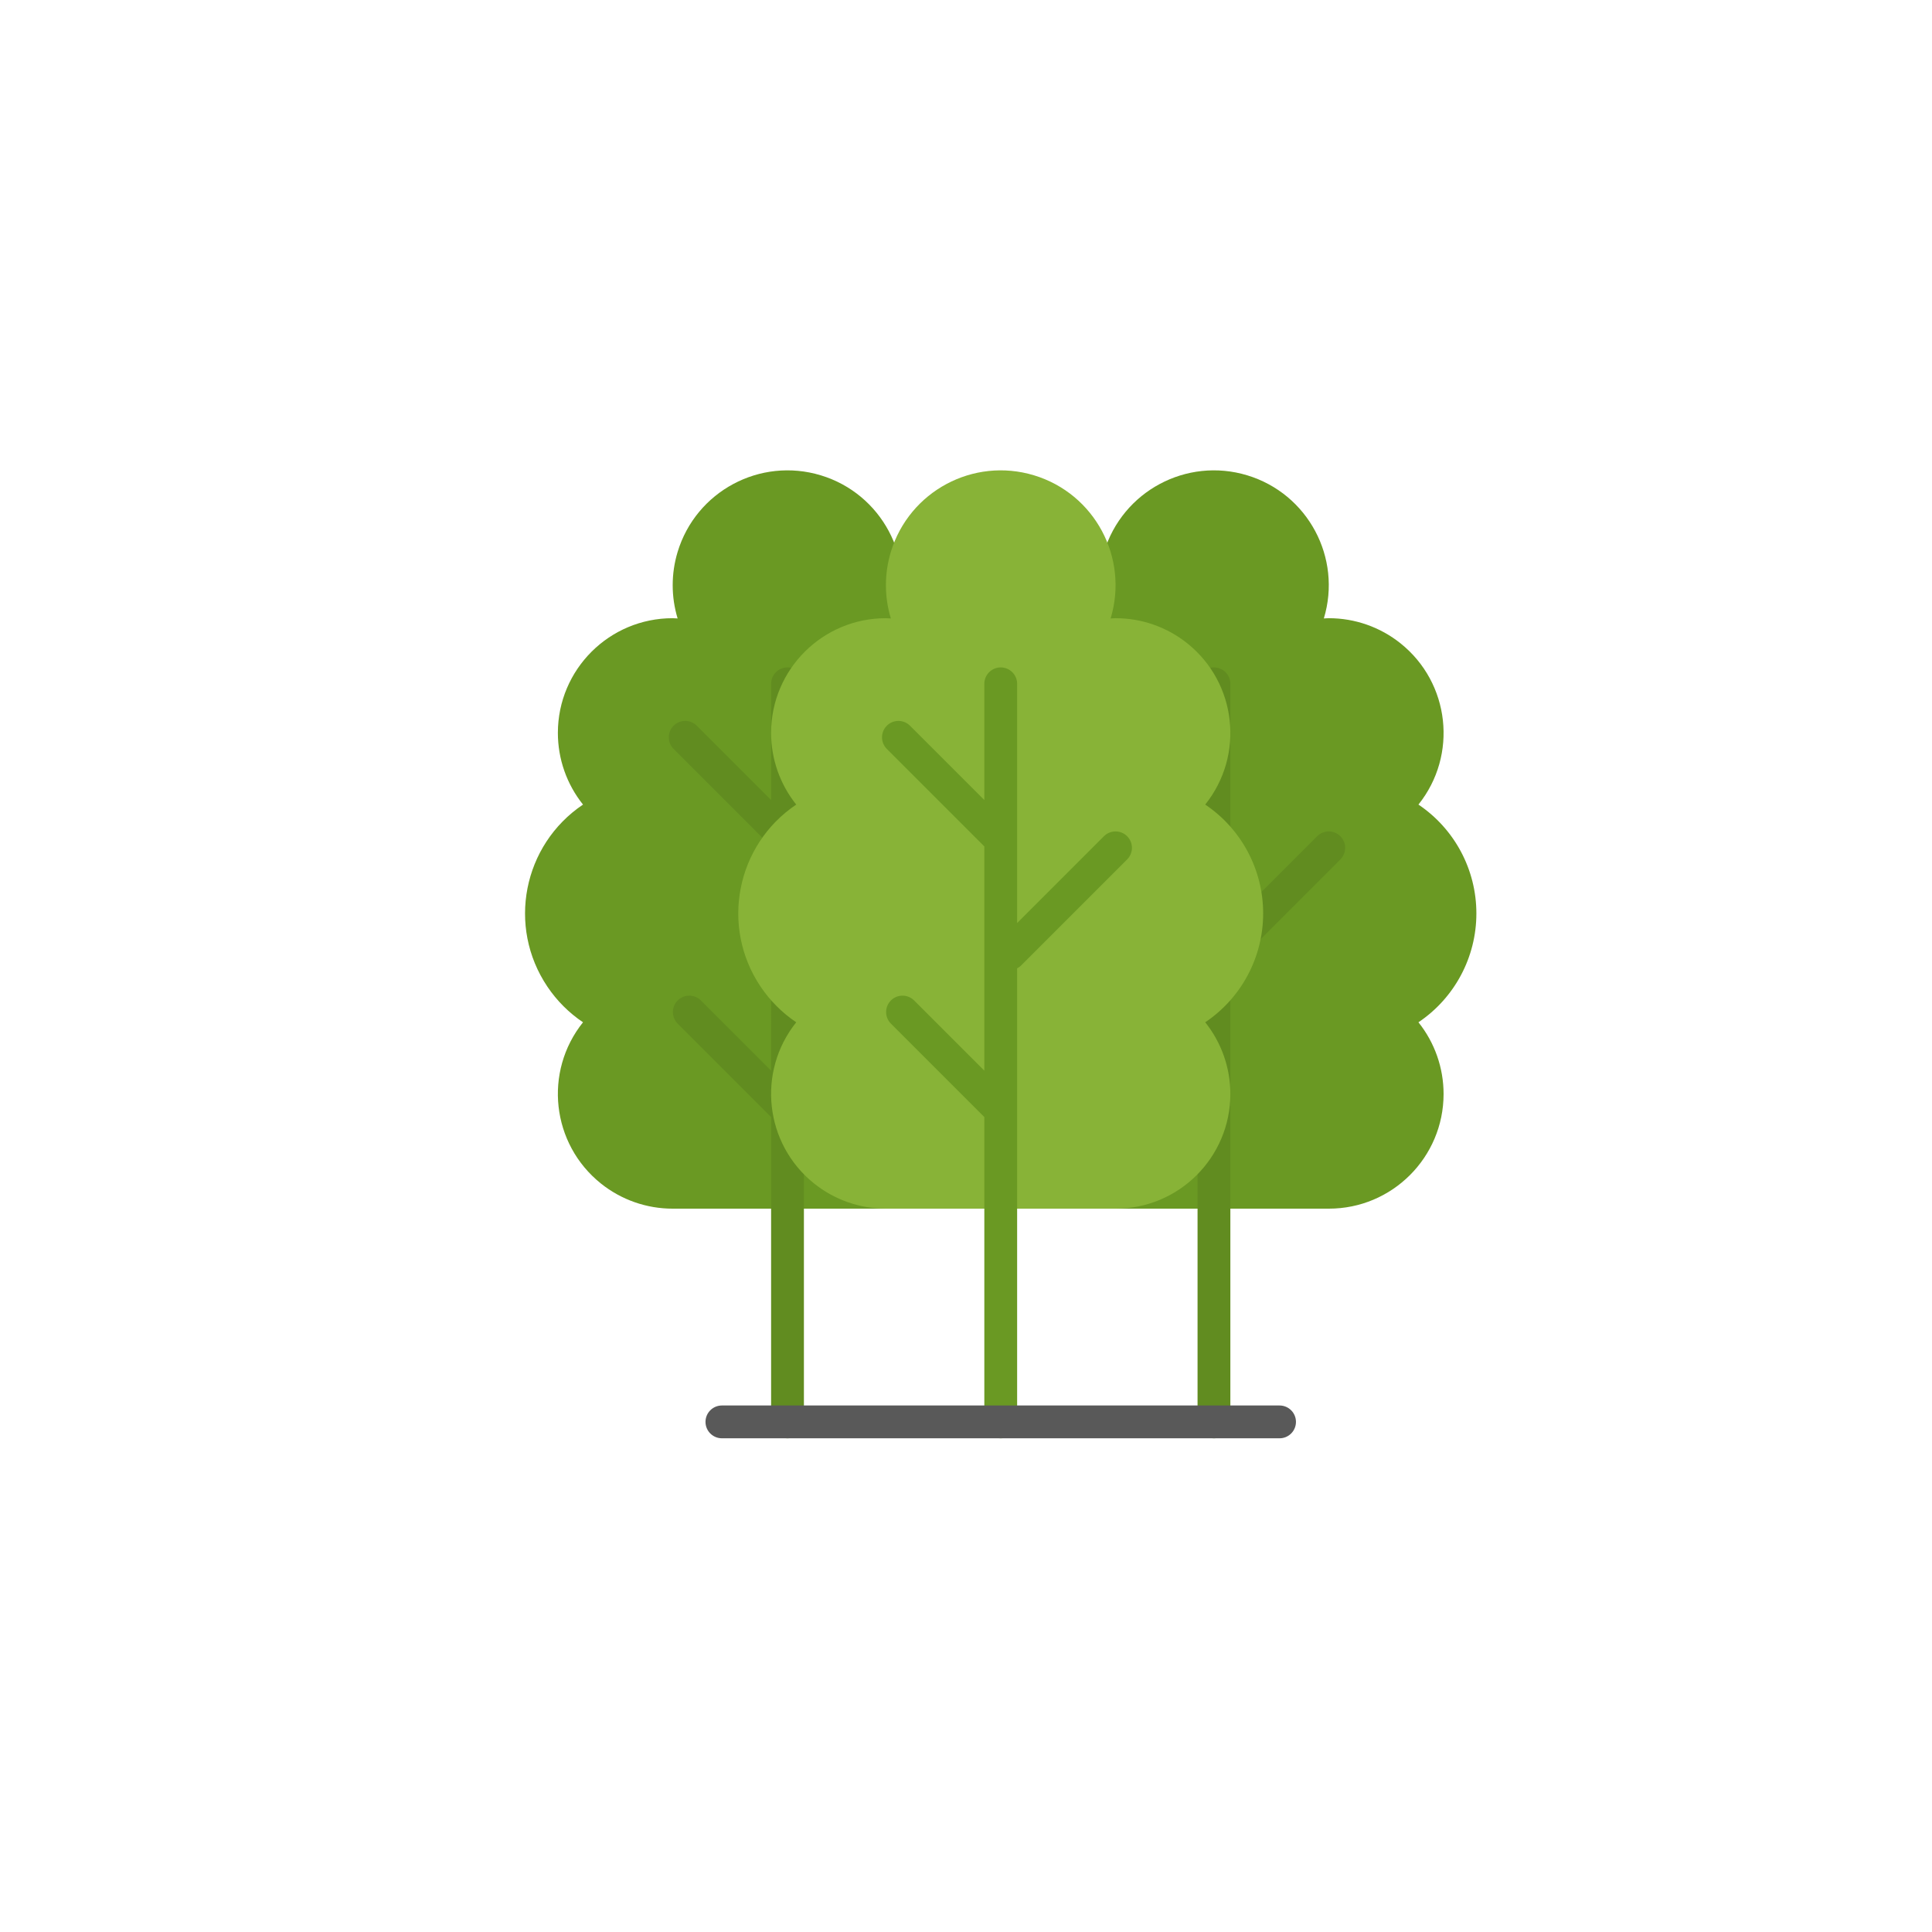 <?xml version="1.0" encoding="UTF-8" standalone="no"?>
<!-- Generator: Adobe Illustrator 19.0.0, SVG Export Plug-In . SVG Version: 6.00 Build 0)  -->

<svg
   xmlns:dc="http://purl.org/dc/elements/1.1/"
   xmlns:cc="http://creativecommons.org/ns#"
   xmlns:rdf="http://www.w3.org/1999/02/22-rdf-syntax-ns#"
   xmlns:svg="http://www.w3.org/2000/svg"
   xmlns="http://www.w3.org/2000/svg"
   xmlns:sodipodi="http://sodipodi.sourceforge.net/DTD/sodipodi-0.dtd"
   xmlns:inkscape="http://www.inkscape.org/namespaces/inkscape"
   version="1.1"
   id="Capa_1"
   x="0px"
   y="0px"
   viewBox="0 0 472.113 472.113"
   style="enable-background:new 0 0 472.113 472.113;"
   xml:space="preserve"
   sodipodi:docname="new_tree_saved.svg"
   inkscape:version="0.92.4 (unknown)"><defs
   id="defs49" /><sodipodi:namedview
   pagecolor="#ffffff"
   bordercolor="#666666"
   borderopacity="1"
   objecttolerance="10"
   gridtolerance="10"
   guidetolerance="10"
   inkscape:pageopacity="0"
   inkscape:pageshadow="2"
   inkscape:window-width="640"
   inkscape:window-height="533"
   id="namedview47"
   showgrid="false"
   inkscape:zoom="0.70693753"
   inkscape:cx="233.32078"
   inkscape:cy="221.14839"
   inkscape:window-x="793"
   inkscape:window-y="34"
   inkscape:window-maximized="0"
   inkscape:current-layer="Capa_1" />





















<g
   id="g75"
   transform="matrix(0.501,0,0,0.501,126.274,114.939)"><path
     id="path2"
     d="m 260.066,216.113 c 0.013,-21.3 -10.582,-41.208 -28.256,-53.096 19.303,-24.13 15.39,-59.34 -8.74,-78.644 -9.935,-7.948 -22.282,-12.272 -35.004,-12.26 -0.8,0 -1.6,0.088 -2.4,0.12 8.957,-29.602 -7.779,-60.861 -37.381,-69.819 -29.602,-8.958 -60.861,7.779 -69.819,37.381 -3.2,10.576 -3.2,21.861 0,32.437 -0.8,0 -1.6,-0.12 -2.4,-0.12 -30.901,-0.029 -55.975,24.998 -56.004,55.9 -0.012,12.723 4.313,25.069 12.26,35.004 -29.324,19.735 -37.098,59.504 -17.363,88.829 4.613,6.854 10.509,12.751 17.363,17.363 -19.303,24.13 -15.39,59.34 8.74,78.644 9.935,7.948 22.282,12.272 35.004,12.26 h 112 c 30.901,0.029 55.975,-24.998 56.004,-55.9 0.012,-12.723 -4.313,-25.069 -12.26,-35.004 17.674,-11.887 28.268,-31.795 28.256,-53.095 z"
     style="fill:#6a9923"
     inkscape:connector-curvature="0" /><path
     id="path4"
     d="m 193.794,178.513 c -3.08,-3.168 -8.144,-3.239 -11.312,-0.16 l -42.416,41.024 V 104.113 c 0,-4.418 -3.582,-8 -8,-8 -4.418,0 -8,3.582 -8,8 v 56.688 L 87.722,124.457 c -3.178,-3.069 -8.243,-2.981 -11.312,0.197 -2.994,3.1 -2.994,8.015 0,11.115 l 47.656,47.656 V 292.801 L 89.722,258.457 c -3.178,-3.07 -8.242,-2.982 -11.312,0.196 -2.995,3.1 -2.995,8.016 0,11.116 l 45.656,45.656 v 148.688 c 0,4.418 3.582,8 8,8 4.418,0 8,-3.582 8,-8 v -222.48 l 53.6,-51.784 c 3.166,-3.082 3.233,-8.147 0.151,-11.313 -0.008,-0.007 -0.016,-0.015 -0.023,-0.023 z"
     style="fill:#618c20"
     inkscape:connector-curvature="0" /><path
     id="path6"
     d="m 468.066,216.113 c 0.013,-21.3 -10.582,-41.208 -28.256,-53.096 19.303,-24.13 15.391,-59.34 -8.74,-78.644 -9.935,-7.948 -22.282,-12.272 -35.004,-12.26 -0.8,0 -1.6,0.088 -2.4,0.12 8.957,-29.602 -7.779,-60.861 -37.381,-69.819 -29.602,-8.957 -60.861,7.779 -69.819,37.381 -3.2,10.576 -3.2,21.861 0,32.437 -0.8,0 -1.6,-0.12 -2.4,-0.12 -30.901,-0.029 -55.975,24.998 -56.004,55.9 -0.012,12.723 4.313,25.069 12.26,35.004 -29.324,19.735 -37.098,59.504 -17.363,88.829 4.613,6.854 10.509,12.751 17.363,17.363 -19.303,24.13 -15.39,59.34 8.74,78.644 9.935,7.948 22.282,12.272 35.004,12.26 h 112 c 30.901,0.029 55.975,-24.998 56.004,-55.9 0.012,-12.723 -4.313,-25.069 -12.26,-35.004 17.674,-11.887 28.268,-31.795 28.256,-53.095 z"
     style="fill:#6a9923"
     inkscape:connector-curvature="0" /><path
     id="path8"
     d="m 401.722,178.457 c -3.124,-3.123 -8.188,-3.123 -11.312,0 l -42.344,42.344 V 104.113 c 0,-4.418 -3.582,-8 -8,-8 -4.418,0 -8,3.582 -8,8 v 56.688 l -36.344,-36.344 c -3.178,-3.07 -8.242,-2.982 -11.312,0.196 -2.994,3.1 -2.994,8.015 0,11.116 l 47.656,47.656 v 109.376 l -34.344,-34.344 c -3.178,-3.07 -8.242,-2.982 -11.312,0.196 -2.995,3.1 -2.995,8.016 0,11.116 l 45.656,45.656 v 148.688 c 0,4.418 3.582,8 8,8 4.418,0 8,-3.582 8,-8 v -221.24 c 0.597,-0.295 1.154,-0.666 1.656,-1.104 l 52,-52 c 3.123,-3.124 3.123,-8.188 0,-11.312 z"
     style="fill:#618c20"
     inkscape:connector-curvature="0" /><path
     id="path10"
     d="m 364.066,216.113 c 0.013,-21.3 -10.582,-41.208 -28.256,-53.096 19.303,-24.13 15.391,-59.34 -8.74,-78.644 -9.935,-7.948 -22.282,-12.272 -35.004,-12.26 -0.8,0 -1.6,0.088 -2.4,0.12 8.957,-29.602 -7.779,-60.861 -37.382,-69.819 -29.602,-8.957 -60.861,7.779 -69.818,37.381 -3.2,10.576 -3.2,21.861 0,32.437 -0.8,0 -1.6,-0.12 -2.4,-0.12 -30.901,-0.029 -55.975,24.998 -56.004,55.9 -0.012,12.723 4.313,25.069 12.26,35.004 -29.324,19.735 -37.098,59.504 -17.363,88.829 4.613,6.854 10.509,12.751 17.363,17.363 -19.303,24.13 -15.39,59.34 8.74,78.644 9.935,7.948 22.282,12.272 35.004,12.26 h 112 c 30.901,0.029 55.975,-24.998 56.004,-55.9 0.012,-12.723 -4.313,-25.069 -12.26,-35.004 17.674,-11.887 28.268,-31.795 28.256,-53.095 z"
     style="fill:#88b337"
     inkscape:connector-curvature="0" /><path
     id="path12"
     d="m 297.722,178.457 c -3.124,-3.123 -8.188,-3.123 -11.312,0 l -42.344,42.344 V 104.113 c 0,-4.418 -3.582,-8 -8,-8 -4.418,0 -8,3.582 -8,8 v 56.688 l -36.344,-36.344 c -3.178,-3.069 -8.243,-2.981 -11.312,0.197 -2.994,3.1 -2.994,8.015 0,11.115 l 47.656,47.656 v 109.376 l -34.344,-34.344 c -3.178,-3.069 -8.243,-2.982 -11.312,0.196 -2.994,3.1 -2.994,8.015 0,11.116 l 45.656,45.656 v 148.688 c 0,4.418 3.582,8 8,8 4.418,0 8,-3.582 8,-8 v -221.24 c 0.597,-0.295 1.154,-0.666 1.656,-1.104 l 52,-52 c 3.123,-3.124 3.123,-8.188 0,-11.312 z"
     style="fill:#6a9923"
     inkscape:connector-curvature="0" /><path
     id="path14"
     d="m 372.066,472.113 h -272 c -4.418,0 -8,-3.582 -8,-8 0,-4.418 3.582,-8 8,-8 h 272 c 4.418,0 8,3.582 8,8 0,4.418 -3.582,8 -8,8 z"
     style="fill:#595959"
     inkscape:connector-curvature="0" /><g
     id="g16">
</g><g
     id="g18">
</g><g
     id="g20">
</g><g
     id="g22">
</g><g
     id="g24">
</g><g
     id="g26">
</g><g
     id="g28">
</g><g
     id="g30">
</g><g
     id="g32">
</g><g
     id="g34">
</g><g
     id="g36">
</g><g
     id="g38">
</g><g
     id="g40">
</g><g
     id="g42">
</g><g
     id="g44">
</g></g>
</svg>